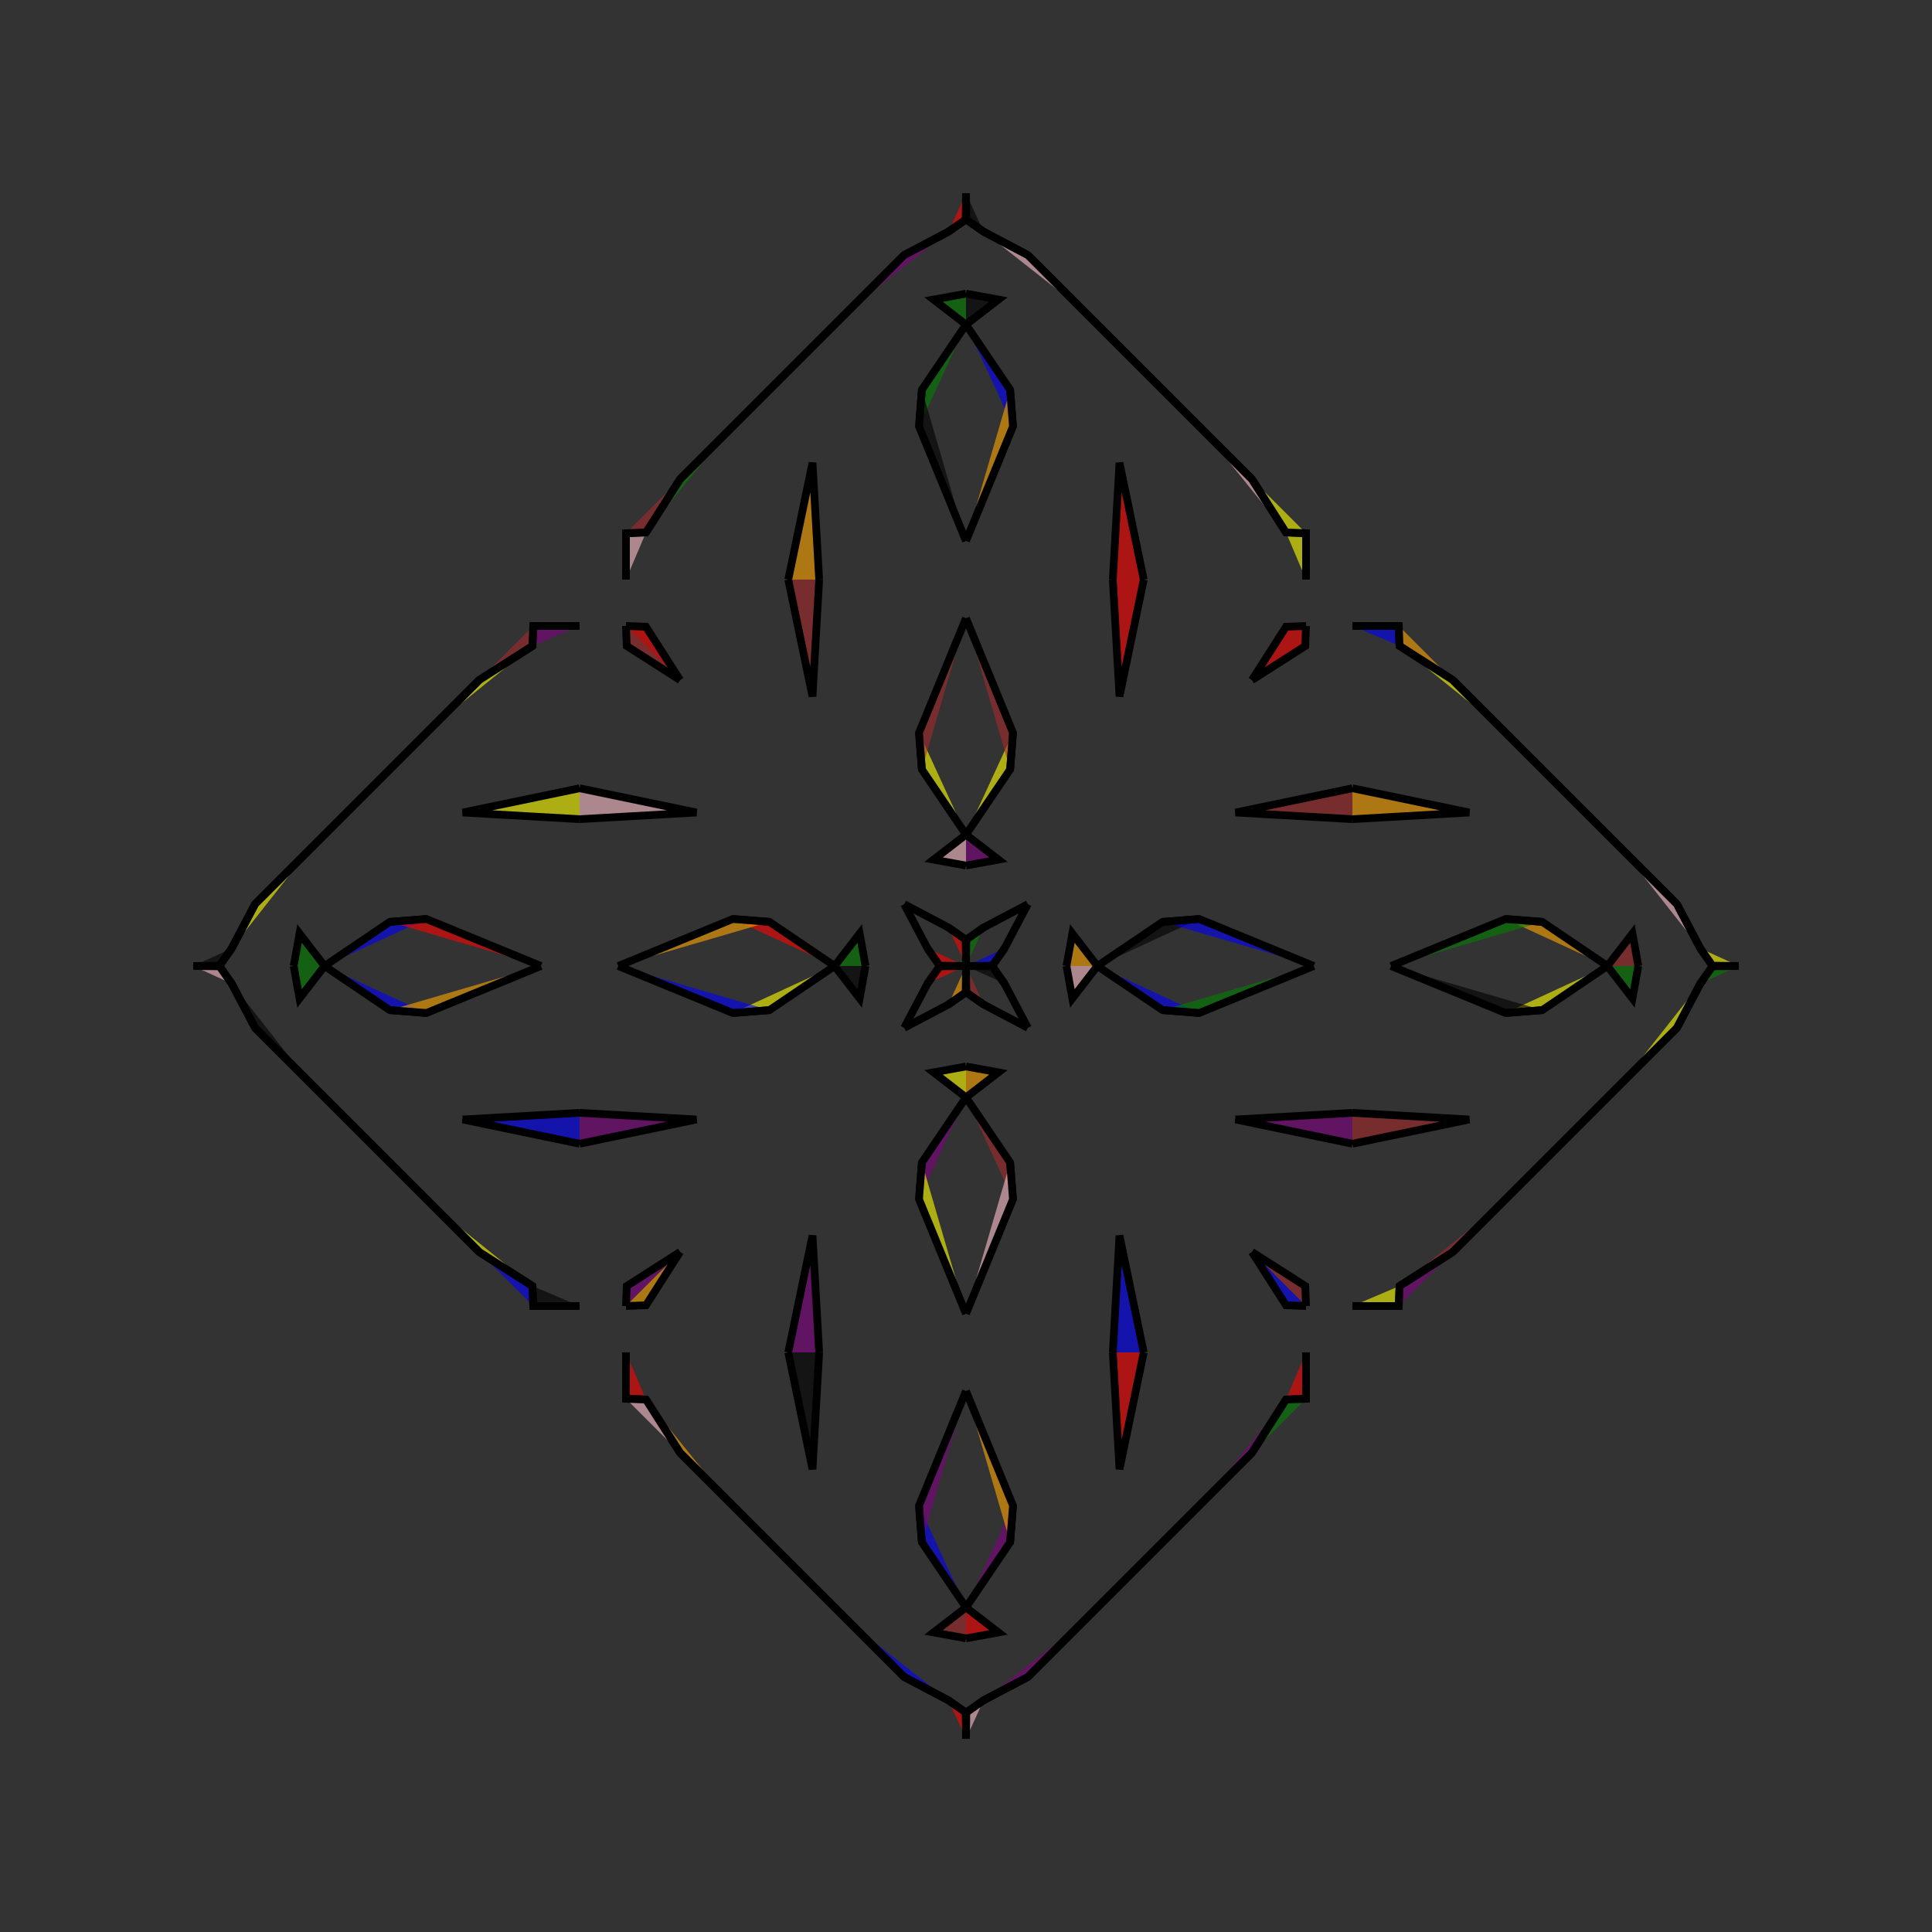 <?xml version="1.0" encoding="UTF-8"?>
<svg xmlns="http://www.w3.org/2000/svg" xmlns:xlink="http://www.w3.org/1999/xlink"
     width="250" height="250" viewBox="-125.0 -125.0 250 250">
<rect x="-125.0" y="-125.0" width="250" height="250" fill="#333333" stroke="none"/>
<defs>
</defs>
<path d="M13.0,-0.0 L13.762,-4.199 L17.0,-0.0" fill="orange" fill-opacity="0.6" stroke="black" stroke-width="1" />
<path d="M13.0,-0.0 L13.762,4.199 L17.0,-0.0" fill="pink" fill-opacity="0.6" stroke="black" stroke-width="1" />
<path d="M17.0,-0.0 L25.434,-5.711 L30.182,-6.08" fill="black" fill-opacity="0.6" stroke="black" stroke-width="1" />
<path d="M17.0,-0.0 L25.434,5.711 L30.182,6.08" fill="blue" fill-opacity="0.6" stroke="black" stroke-width="1" />
<path d="M25.434,-5.711 L30.182,-6.08 L45.0,-0.0" fill="blue" fill-opacity="0.6" stroke="black" stroke-width="1" />
<path d="M25.434,5.711 L30.182,6.08 L45.0,-0.0" fill="green" fill-opacity="0.6" stroke="black" stroke-width="1" />
<path d="M50.0,-19.0 L34.879,-19.862 L50.0,-23.0" fill="brown" fill-opacity="0.6" stroke="black" stroke-width="1" />
<path d="M50.0,19.0 L34.879,19.862 L50.0,23.0" fill="purple" fill-opacity="0.6" stroke="black" stroke-width="1" />
<path d="M44.0,50.0 L44.0,56.0 L41.41,56.1" fill="red" fill-opacity="0.6" stroke="black" stroke-width="1" />
<path d="M44.0,-50.0 L44.0,-56.0 L41.41,-56.1" fill="yellow" fill-opacity="0.6" stroke="black" stroke-width="1" />
<path d="M44.0,-44.0 L43.9,-41.41 L37.0,-37.0" fill="red" fill-opacity="0.6" stroke="black" stroke-width="1" />
<path d="M44.0,44.0 L43.9,41.41 L37.0,37.0" fill="brown" fill-opacity="0.6" stroke="black" stroke-width="1" />
<path d="M41.41,56.1 L37.0,63.0 L31.0,69.0" fill="purple" fill-opacity="0.6" stroke="black" stroke-width="1" />
<path d="M41.41,-56.1 L37.0,-63.0 L31.0,-69.0" fill="pink" fill-opacity="0.6" stroke="black" stroke-width="1" />
<path d="M37.0,63.0 L31.0,69.0 L28.0,72.0" fill="red" fill-opacity="0.6" stroke="black" stroke-width="1" />
<path d="M37.0,-63.0 L31.0,-69.0 L28.0,-72.0" fill="brown" fill-opacity="0.6" stroke="black" stroke-width="1" />
<path d="M31.0,69.0 L28.0,72.0 L25.0,75.0" fill="orange" fill-opacity="0.6" stroke="black" stroke-width="1" />
<path d="M31.0,-69.0 L28.0,-72.0 L25.0,-75.0" fill="red" fill-opacity="0.6" stroke="black" stroke-width="1" />
<path d="M28.0,72.0 L25.0,75.0 L21.0,79.0" fill="blue" fill-opacity="0.6" stroke="black" stroke-width="1" />
<path d="M28.0,-72.0 L25.0,-75.0 L21.0,-79.0" fill="purple" fill-opacity="0.6" stroke="black" stroke-width="1" />
<path d="M25.0,75.0 L21.0,79.0 L15.0,85.0" fill="pink" fill-opacity="0.6" stroke="black" stroke-width="1" />
<path d="M25.0,-75.0 L21.0,-79.0 L15.0,-85.0" fill="red" fill-opacity="0.6" stroke="black" stroke-width="1" />
<path d="M21.0,79.0 L15.0,85.0 L8.0,92.0" fill="yellow" fill-opacity="0.6" stroke="black" stroke-width="1" />
<path d="M21.0,-79.0 L15.0,-85.0 L8.0,-92.0" fill="blue" fill-opacity="0.6" stroke="black" stroke-width="1" />
<path d="M15.0,85.0 L8.0,92.0 L2.275,95.019" fill="purple" fill-opacity="0.6" stroke="black" stroke-width="1" />
<path d="M15.0,-85.0 L8.0,-92.0 L2.275,-95.019" fill="pink" fill-opacity="0.6" stroke="black" stroke-width="1" />
<path d="M8.0,-8.0 L4.981,-2.275 L3.409,-0.041" fill="black" fill-opacity="0.6" stroke="black" stroke-width="1" />
<path d="M8.0,8.0 L4.981,2.275 L3.409,0.041" fill="red" fill-opacity="0.6" stroke="black" stroke-width="1" />
<path d="M4.981,-2.275 L3.409,-0.041 L0.0,-0.0" fill="blue" fill-opacity="0.6" stroke="black" stroke-width="1" />
<path d="M4.981,2.275 L3.409,0.041 L0.0,-0.0" fill="black" fill-opacity="0.6" stroke="black" stroke-width="1" />
<path d="M-13.0,-0.0 L-13.762,-4.199 L-17.0,-0.0" fill="green" fill-opacity="0.6" stroke="black" stroke-width="1" />
<path d="M-13.0,-0.0 L-13.762,4.199 L-17.0,-0.0" fill="black" fill-opacity="0.6" stroke="black" stroke-width="1" />
<path d="M-17.0,-0.0 L-25.434,-5.711 L-30.182,-6.08" fill="red" fill-opacity="0.6" stroke="black" stroke-width="1" />
<path d="M-17.0,-0.0 L-25.434,5.711 L-30.182,6.08" fill="yellow" fill-opacity="0.6" stroke="black" stroke-width="1" />
<path d="M-25.434,-5.711 L-30.182,-6.08 L-45.0,-0.0" fill="orange" fill-opacity="0.6" stroke="black" stroke-width="1" />
<path d="M-25.434,5.711 L-30.182,6.08 L-45.0,-0.0" fill="blue" fill-opacity="0.6" stroke="black" stroke-width="1" />
<path d="M-50.0,-19.0 L-34.879,-19.862 L-50.0,-23.0" fill="pink" fill-opacity="0.6" stroke="black" stroke-width="1" />
<path d="M-50.0,19.0 L-34.879,19.862 L-50.0,23.0" fill="purple" fill-opacity="0.6" stroke="black" stroke-width="1" />
<path d="M-44.0,50.0 L-44.0,56.0 L-41.41,56.1" fill="red" fill-opacity="0.6" stroke="black" stroke-width="1" />
<path d="M-44.0,-50.0 L-44.0,-56.0 L-41.41,-56.1" fill="pink" fill-opacity="0.6" stroke="black" stroke-width="1" />
<path d="M-44.0,-44.0 L-43.9,-41.41 L-37.0,-37.0" fill="brown" fill-opacity="0.6" stroke="black" stroke-width="1" />
<path d="M-44.0,44.0 L-43.9,41.41 L-37.0,37.0" fill="purple" fill-opacity="0.6" stroke="black" stroke-width="1" />
<path d="M-41.41,56.1 L-37.0,63.0 L-31.0,69.0" fill="orange" fill-opacity="0.6" stroke="black" stroke-width="1" />
<path d="M-41.41,-56.1 L-37.0,-63.0 L-31.0,-69.0" fill="green" fill-opacity="0.6" stroke="black" stroke-width="1" />
<path d="M-37.0,63.0 L-31.0,69.0 L-28.0,72.0" fill="black" fill-opacity="0.6" stroke="black" stroke-width="1" />
<path d="M-37.0,-63.0 L-31.0,-69.0 L-28.0,-72.0" fill="green" fill-opacity="0.6" stroke="black" stroke-width="1" />
<path d="M-31.0,69.0 L-28.0,72.0 L-25.0,75.0" fill="brown" fill-opacity="0.6" stroke="black" stroke-width="1" />
<path d="M-31.0,-69.0 L-28.0,-72.0 L-25.0,-75.0" fill="brown" fill-opacity="0.6" stroke="black" stroke-width="1" />
<path d="M-28.0,72.0 L-25.0,75.0 L-21.0,79.0" fill="pink" fill-opacity="0.6" stroke="black" stroke-width="1" />
<path d="M-28.0,-72.0 L-25.0,-75.0 L-21.0,-79.0" fill="blue" fill-opacity="0.6" stroke="black" stroke-width="1" />
<path d="M-25.0,75.0 L-21.0,79.0 L-15.0,85.0" fill="blue" fill-opacity="0.6" stroke="black" stroke-width="1" />
<path d="M-25.0,-75.0 L-21.0,-79.0 L-15.0,-85.0" fill="blue" fill-opacity="0.6" stroke="black" stroke-width="1" />
<path d="M-21.0,79.0 L-15.0,85.0 L-8.0,92.0" fill="black" fill-opacity="0.6" stroke="black" stroke-width="1" />
<path d="M-21.0,-79.0 L-15.0,-85.0 L-8.0,-92.0" fill="purple" fill-opacity="0.6" stroke="black" stroke-width="1" />
<path d="M-15.0,85.0 L-8.0,92.0 L-2.275,95.019" fill="blue" fill-opacity="0.6" stroke="black" stroke-width="1" />
<path d="M-15.0,-85.0 L-8.0,-92.0 L-2.275,-95.019" fill="purple" fill-opacity="0.6" stroke="black" stroke-width="1" />
<path d="M-8.0,-8.0 L-4.981,-2.275 L-3.409,-0.041" fill="yellow" fill-opacity="0.6" stroke="black" stroke-width="1" />
<path d="M-8.0,8.0 L-4.981,2.275 L-3.409,0.041" fill="brown" fill-opacity="0.6" stroke="black" stroke-width="1" />
<path d="M-4.981,-2.275 L-3.409,-0.041 L0.0,-0.0" fill="red" fill-opacity="0.6" stroke="black" stroke-width="1" />
<path d="M-4.981,2.275 L-3.409,0.041 L0.0,-0.0" fill="red" fill-opacity="0.6" stroke="black" stroke-width="1" />
<path d="M87.0,-0.0 L86.238,4.199 L83.0,-0.0" fill="green" fill-opacity="0.6" stroke="black" stroke-width="1" />
<path d="M87.0,-0.0 L86.238,-4.199 L83.0,-0.0" fill="brown" fill-opacity="0.6" stroke="black" stroke-width="1" />
<path d="M83.0,-0.0 L74.566,5.711 L69.818,6.08" fill="yellow" fill-opacity="0.6" stroke="black" stroke-width="1" />
<path d="M83.0,-0.0 L74.566,-5.711 L69.818,-6.08" fill="orange" fill-opacity="0.6" stroke="black" stroke-width="1" />
<path d="M74.566,5.711 L69.818,6.08 L55.0,-0.0" fill="black" fill-opacity="0.6" stroke="black" stroke-width="1" />
<path d="M74.566,-5.711 L69.818,-6.08 L55.0,-0.0" fill="green" fill-opacity="0.6" stroke="black" stroke-width="1" />
<path d="M50.0,19.0 L65.121,19.862 L50.0,23.0" fill="brown" fill-opacity="0.6" stroke="black" stroke-width="1" />
<path d="M50.0,-19.0 L65.121,-19.862 L50.0,-23.0" fill="orange" fill-opacity="0.6" stroke="black" stroke-width="1" />
<path d="M50.0,44.0 L56.0,44.0 L56.1,41.41" fill="yellow" fill-opacity="0.6" stroke="black" stroke-width="1" />
<path d="M50.0,-44.0 L56.0,-44.0 L56.1,-41.41" fill="blue" fill-opacity="0.6" stroke="black" stroke-width="1" />
<path d="M56.0,44.0 L56.1,41.41 L63.0,37.0" fill="purple" fill-opacity="0.6" stroke="black" stroke-width="1" />
<path d="M56.0,-44.0 L56.1,-41.41 L63.0,-37.0" fill="orange" fill-opacity="0.6" stroke="black" stroke-width="1" />
<path d="M56.1,41.41 L63.0,37.0 L69.0,31.0" fill="brown" fill-opacity="0.6" stroke="black" stroke-width="1" />
<path d="M56.1,-41.41 L63.0,-37.0 L69.0,-31.0" fill="yellow" fill-opacity="0.6" stroke="black" stroke-width="1" />
<path d="M63.0,37.0 L69.0,31.0 L72.0,28.0" fill="black" fill-opacity="0.6" stroke="black" stroke-width="1" />
<path d="M63.0,-37.0 L69.0,-31.0 L72.0,-28.0" fill="red" fill-opacity="0.6" stroke="black" stroke-width="1" />
<path d="M69.0,31.0 L72.0,28.0 L75.0,25.0" fill="brown" fill-opacity="0.6" stroke="black" stroke-width="1" />
<path d="M69.0,-31.0 L72.0,-28.0 L75.0,-25.0" fill="green" fill-opacity="0.6" stroke="black" stroke-width="1" />
<path d="M72.0,28.0 L75.0,25.0 L79.0,21.0" fill="yellow" fill-opacity="0.6" stroke="black" stroke-width="1" />
<path d="M72.0,-28.0 L75.0,-25.0 L79.0,-21.0" fill="red" fill-opacity="0.6" stroke="black" stroke-width="1" />
<path d="M75.0,25.0 L79.0,21.0 L85.0,15.0" fill="black" fill-opacity="0.6" stroke="black" stroke-width="1" />
<path d="M75.0,-25.0 L79.0,-21.0 L85.0,-15.0" fill="brown" fill-opacity="0.6" stroke="black" stroke-width="1" />
<path d="M79.0,21.0 L85.0,15.0 L92.0,8.0" fill="orange" fill-opacity="0.6" stroke="black" stroke-width="1" />
<path d="M79.0,-21.0 L85.0,-15.0 L92.0,-8.0" fill="black" fill-opacity="0.6" stroke="black" stroke-width="1" />
<path d="M85.0,15.0 L92.0,8.0 L95.019,2.275" fill="yellow" fill-opacity="0.6" stroke="black" stroke-width="1" />
<path d="M85.0,-15.0 L92.0,-8.0 L95.019,-2.275" fill="pink" fill-opacity="0.6" stroke="black" stroke-width="1" />
<path d="M92.0,8.0 L95.019,2.275 L96.591,0.041" fill="red" fill-opacity="0.6" stroke="black" stroke-width="1" />
<path d="M92.0,-8.0 L95.019,-2.275 L96.591,-0.041" fill="blue" fill-opacity="0.6" stroke="black" stroke-width="1" />
<path d="M95.019,2.275 L96.591,0.041 L100.0,-0.0" fill="green" fill-opacity="0.6" stroke="black" stroke-width="1" />
<path d="M95.019,-2.275 L96.591,-0.041 L100.0,-0.0" fill="yellow" fill-opacity="0.6" stroke="black" stroke-width="1" />
<path d="M0.0,-13.0 L4.199,-13.762 L0.0,-17.0" fill="purple" fill-opacity="0.6" stroke="black" stroke-width="1" />
<path d="M0.0,13.0 L4.199,13.762 L0.0,17.0" fill="orange" fill-opacity="0.6" stroke="black" stroke-width="1" />
<path d="M0.0,87.0 L4.199,86.238 L0.0,83.0" fill="red" fill-opacity="0.6" stroke="black" stroke-width="1" />
<path d="M0.0,-87.0 L4.199,-86.238 L0.0,-83.0" fill="black" fill-opacity="0.6" stroke="black" stroke-width="1" />
<path d="M0.0,-17.0 L5.711,-25.434 L6.08,-30.182" fill="yellow" fill-opacity="0.6" stroke="black" stroke-width="1" />
<path d="M0.0,17.0 L5.711,25.434 L6.08,30.182" fill="brown" fill-opacity="0.6" stroke="black" stroke-width="1" />
<path d="M0.0,83.0 L5.711,74.566 L6.08,69.818" fill="purple" fill-opacity="0.6" stroke="black" stroke-width="1" />
<path d="M0.0,-83.0 L5.711,-74.566 L6.08,-69.818" fill="blue" fill-opacity="0.6" stroke="black" stroke-width="1" />
<path d="M5.711,-25.434 L6.08,-30.182 L0.0,-45.0" fill="brown" fill-opacity="0.6" stroke="black" stroke-width="1" />
<path d="M5.711,25.434 L6.08,30.182 L0.0,45.0" fill="pink" fill-opacity="0.6" stroke="black" stroke-width="1" />
<path d="M5.711,74.566 L6.08,69.818 L0.0,55.0" fill="orange" fill-opacity="0.6" stroke="black" stroke-width="1" />
<path d="M5.711,-74.566 L6.08,-69.818 L0.0,-55.0" fill="orange" fill-opacity="0.6" stroke="black" stroke-width="1" />
<path d="M19.0,-50.0 L19.862,-34.879 L23.0,-50.0" fill="red" fill-opacity="0.6" stroke="black" stroke-width="1" />
<path d="M19.0,50.0 L19.862,34.879 L23.0,50.0" fill="blue" fill-opacity="0.6" stroke="black" stroke-width="1" />
<path d="M19.0,50.0 L19.862,65.121 L23.0,50.0" fill="red" fill-opacity="0.6" stroke="black" stroke-width="1" />
<path d="M19.0,-50.0 L19.862,-65.121 L23.0,-50.0" fill="red" fill-opacity="0.6" stroke="black" stroke-width="1" />
<path d="M44.0,-44.0 L41.41,-43.9 L37.0,-37.0" fill="red" fill-opacity="0.6" stroke="black" stroke-width="1" />
<path d="M44.0,44.0 L41.41,43.9 L37.0,37.0" fill="blue" fill-opacity="0.6" stroke="black" stroke-width="1" />
<path d="M44.0,56.0 L41.41,56.1 L37.0,63.0" fill="green" fill-opacity="0.6" stroke="black" stroke-width="1" />
<path d="M44.0,-56.0 L41.41,-56.1 L37.0,-63.0" fill="yellow" fill-opacity="0.6" stroke="black" stroke-width="1" />
<path d="M8.0,-8.0 L2.275,-4.981 L0.041,-3.409" fill="black" fill-opacity="0.6" stroke="black" stroke-width="1" />
<path d="M8.0,8.0 L2.275,4.981 L0.041,3.409" fill="brown" fill-opacity="0.6" stroke="black" stroke-width="1" />
<path d="M8.0,92.0 L2.275,95.019 L0.041,96.591" fill="blue" fill-opacity="0.6" stroke="black" stroke-width="1" />
<path d="M8.0,-92.0 L2.275,-95.019 L0.041,-96.591" fill="brown" fill-opacity="0.6" stroke="black" stroke-width="1" />
<path d="M2.275,-4.981 L0.041,-3.409 L0.0,-0.0" fill="green" fill-opacity="0.6" stroke="black" stroke-width="1" />
<path d="M2.275,4.981 L0.041,3.409 L0.0,-0.0" fill="brown" fill-opacity="0.6" stroke="black" stroke-width="1" />
<path d="M2.275,95.019 L0.041,96.591 L0.0,100.0" fill="pink" fill-opacity="0.6" stroke="black" stroke-width="1" />
<path d="M2.275,-95.019 L0.041,-96.591 L0.0,-100.0" fill="black" fill-opacity="0.6" stroke="black" stroke-width="1" />
<path d="M0.0,87.0 L-4.199,86.238 L0.0,83.0" fill="brown" fill-opacity="0.6" stroke="black" stroke-width="1" />
<path d="M0.0,-13.0 L-4.199,-13.762 L0.0,-17.0" fill="pink" fill-opacity="0.6" stroke="black" stroke-width="1" />
<path d="M0.0,13.0 L-4.199,13.762 L0.0,17.0" fill="yellow" fill-opacity="0.6" stroke="black" stroke-width="1" />
<path d="M0.0,-87.0 L-4.199,-86.238 L0.0,-83.0" fill="green" fill-opacity="0.6" stroke="black" stroke-width="1" />
<path d="M0.0,83.0 L-5.711,74.566 L-6.08,69.818" fill="blue" fill-opacity="0.6" stroke="black" stroke-width="1" />
<path d="M0.0,-17.0 L-5.711,-25.434 L-6.08,-30.182" fill="yellow" fill-opacity="0.6" stroke="black" stroke-width="1" />
<path d="M0.0,17.0 L-5.711,25.434 L-6.08,30.182" fill="purple" fill-opacity="0.6" stroke="black" stroke-width="1" />
<path d="M0.0,-83.0 L-5.711,-74.566 L-6.08,-69.818" fill="green" fill-opacity="0.6" stroke="black" stroke-width="1" />
<path d="M-5.711,74.566 L-6.08,69.818 L0.0,55.0" fill="purple" fill-opacity="0.6" stroke="black" stroke-width="1" />
<path d="M-5.711,-25.434 L-6.08,-30.182 L0.0,-45.0" fill="brown" fill-opacity="0.6" stroke="black" stroke-width="1" />
<path d="M-5.711,25.434 L-6.08,30.182 L0.0,45.0" fill="yellow" fill-opacity="0.6" stroke="black" stroke-width="1" />
<path d="M-5.711,-74.566 L-6.08,-69.818 L0.0,-55.0" fill="black" fill-opacity="0.6" stroke="black" stroke-width="1" />
<path d="M-19.0,50.0 L-19.862,65.121 L-23.0,50.0" fill="black" fill-opacity="0.6" stroke="black" stroke-width="1" />
<path d="M-19.0,-50.0 L-19.862,-34.879 L-23.0,-50.0" fill="brown" fill-opacity="0.6" stroke="black" stroke-width="1" />
<path d="M-19.0,50.0 L-19.862,34.879 L-23.0,50.0" fill="purple" fill-opacity="0.6" stroke="black" stroke-width="1" />
<path d="M-19.0,-50.0 L-19.862,-65.121 L-23.0,-50.0" fill="orange" fill-opacity="0.6" stroke="black" stroke-width="1" />
<path d="M-44.0,56.0 L-41.41,56.1 L-37.0,63.0" fill="pink" fill-opacity="0.6" stroke="black" stroke-width="1" />
<path d="M-44.0,-44.0 L-41.41,-43.9 L-37.0,-37.0" fill="red" fill-opacity="0.6" stroke="black" stroke-width="1" />
<path d="M-44.0,44.0 L-41.41,43.9 L-37.0,37.0" fill="orange" fill-opacity="0.6" stroke="black" stroke-width="1" />
<path d="M-44.0,-56.0 L-41.41,-56.1 L-37.0,-63.0" fill="brown" fill-opacity="0.6" stroke="black" stroke-width="1" />
<path d="M-8.0,92.0 L-2.275,95.019 L-0.041,96.591" fill="pink" fill-opacity="0.6" stroke="black" stroke-width="1" />
<path d="M-8.0,-8.0 L-2.275,-4.981 L-0.041,-3.409" fill="brown" fill-opacity="0.6" stroke="black" stroke-width="1" />
<path d="M-8.0,8.0 L-2.275,4.981 L-0.041,3.409" fill="green" fill-opacity="0.6" stroke="black" stroke-width="1" />
<path d="M-8.0,-92.0 L-2.275,-95.019 L-0.041,-96.591" fill="black" fill-opacity="0.6" stroke="black" stroke-width="1" />
<path d="M-2.275,95.019 L-0.041,96.591 L0.0,100.0" fill="red" fill-opacity="0.6" stroke="black" stroke-width="1" />
<path d="M-2.275,-4.981 L-0.041,-3.409 L0.0,-0.0" fill="red" fill-opacity="0.6" stroke="black" stroke-width="1" />
<path d="M-2.275,4.981 L-0.041,3.409 L0.0,-0.0" fill="orange" fill-opacity="0.6" stroke="black" stroke-width="1" />
<path d="M-2.275,-95.019 L-0.041,-96.591 L0.0,-100.0" fill="red" fill-opacity="0.6" stroke="black" stroke-width="1" />
<path d="M-87.0,-0.0 L-86.238,-4.199 L-83.0,-0.0" fill="green" fill-opacity="0.6" stroke="black" stroke-width="1" />
<path d="M-87.0,-0.0 L-86.238,4.199 L-83.0,-0.0" fill="green" fill-opacity="0.6" stroke="black" stroke-width="1" />
<path d="M-83.0,-0.0 L-74.566,-5.711 L-69.818,-6.08" fill="blue" fill-opacity="0.6" stroke="black" stroke-width="1" />
<path d="M-83.0,-0.0 L-74.566,5.711 L-69.818,6.08" fill="blue" fill-opacity="0.6" stroke="black" stroke-width="1" />
<path d="M-74.566,-5.711 L-69.818,-6.08 L-55.0,-0.0" fill="red" fill-opacity="0.6" stroke="black" stroke-width="1" />
<path d="M-74.566,5.711 L-69.818,6.08 L-55.0,-0.0" fill="orange" fill-opacity="0.6" stroke="black" stroke-width="1" />
<path d="M-50.0,-19.0 L-65.121,-19.862 L-50.0,-23.0" fill="yellow" fill-opacity="0.6" stroke="black" stroke-width="1" />
<path d="M-50.0,19.0 L-65.121,19.862 L-50.0,23.0" fill="blue" fill-opacity="0.6" stroke="black" stroke-width="1" />
<path d="M-50.0,-44.0 L-56.0,-44.0 L-56.1,-41.41" fill="purple" fill-opacity="0.6" stroke="black" stroke-width="1" />
<path d="M-50.0,44.0 L-56.0,44.0 L-56.1,41.41" fill="black" fill-opacity="0.6" stroke="black" stroke-width="1" />
<path d="M-56.0,-44.0 L-56.1,-41.41 L-63.0,-37.0" fill="brown" fill-opacity="0.6" stroke="black" stroke-width="1" />
<path d="M-56.0,44.0 L-56.1,41.41 L-63.0,37.0" fill="blue" fill-opacity="0.6" stroke="black" stroke-width="1" />
<path d="M-56.1,-41.41 L-63.0,-37.0 L-69.0,-31.0" fill="yellow" fill-opacity="0.6" stroke="black" stroke-width="1" />
<path d="M-56.1,41.41 L-63.0,37.0 L-69.0,31.0" fill="yellow" fill-opacity="0.6" stroke="black" stroke-width="1" />
<path d="M-63.0,-37.0 L-69.0,-31.0 L-72.0,-28.0" fill="orange" fill-opacity="0.6" stroke="black" stroke-width="1" />
<path d="M-63.0,37.0 L-69.0,31.0 L-72.0,28.0" fill="red" fill-opacity="0.6" stroke="black" stroke-width="1" />
<path d="M-69.0,-31.0 L-72.0,-28.0 L-75.0,-25.0" fill="black" fill-opacity="0.6" stroke="black" stroke-width="1" />
<path d="M-69.0,31.0 L-72.0,28.0 L-75.0,25.0" fill="blue" fill-opacity="0.6" stroke="black" stroke-width="1" />
<path d="M-72.0,-28.0 L-75.0,-25.0 L-79.0,-21.0" fill="orange" fill-opacity="0.6" stroke="black" stroke-width="1" />
<path d="M-72.0,28.0 L-75.0,25.0 L-79.0,21.0" fill="red" fill-opacity="0.6" stroke="black" stroke-width="1" />
<path d="M-75.0,-25.0 L-79.0,-21.0 L-85.0,-15.0" fill="purple" fill-opacity="0.6" stroke="black" stroke-width="1" />
<path d="M-75.0,25.0 L-79.0,21.0 L-85.0,15.0" fill="pink" fill-opacity="0.6" stroke="black" stroke-width="1" />
<path d="M-79.0,-21.0 L-85.0,-15.0 L-92.0,-8.0" fill="orange" fill-opacity="0.6" stroke="black" stroke-width="1" />
<path d="M-79.0,21.0 L-85.0,15.0 L-92.0,8.0" fill="black" fill-opacity="0.6" stroke="black" stroke-width="1" />
<path d="M-85.0,-15.0 L-92.0,-8.0 L-95.019,-2.275" fill="yellow" fill-opacity="0.6" stroke="black" stroke-width="1" />
<path d="M-85.0,15.0 L-92.0,8.0 L-95.019,2.275" fill="black" fill-opacity="0.6" stroke="black" stroke-width="1" />
<path d="M-92.0,-8.0 L-95.019,-2.275 L-96.591,-0.041" fill="black" fill-opacity="0.6" stroke="black" stroke-width="1" />
<path d="M-92.0,8.0 L-95.019,2.275 L-96.591,0.041" fill="yellow" fill-opacity="0.6" stroke="black" stroke-width="1" />
<path d="M-95.019,-2.275 L-96.591,-0.041 L-100.0,-0.0" fill="black" fill-opacity="0.6" stroke="black" stroke-width="1" />
<path d="M-95.019,2.275 L-96.591,0.041 L-100.0,-0.0" fill="pink" fill-opacity="0.6" stroke="black" stroke-width="1" />
</svg>